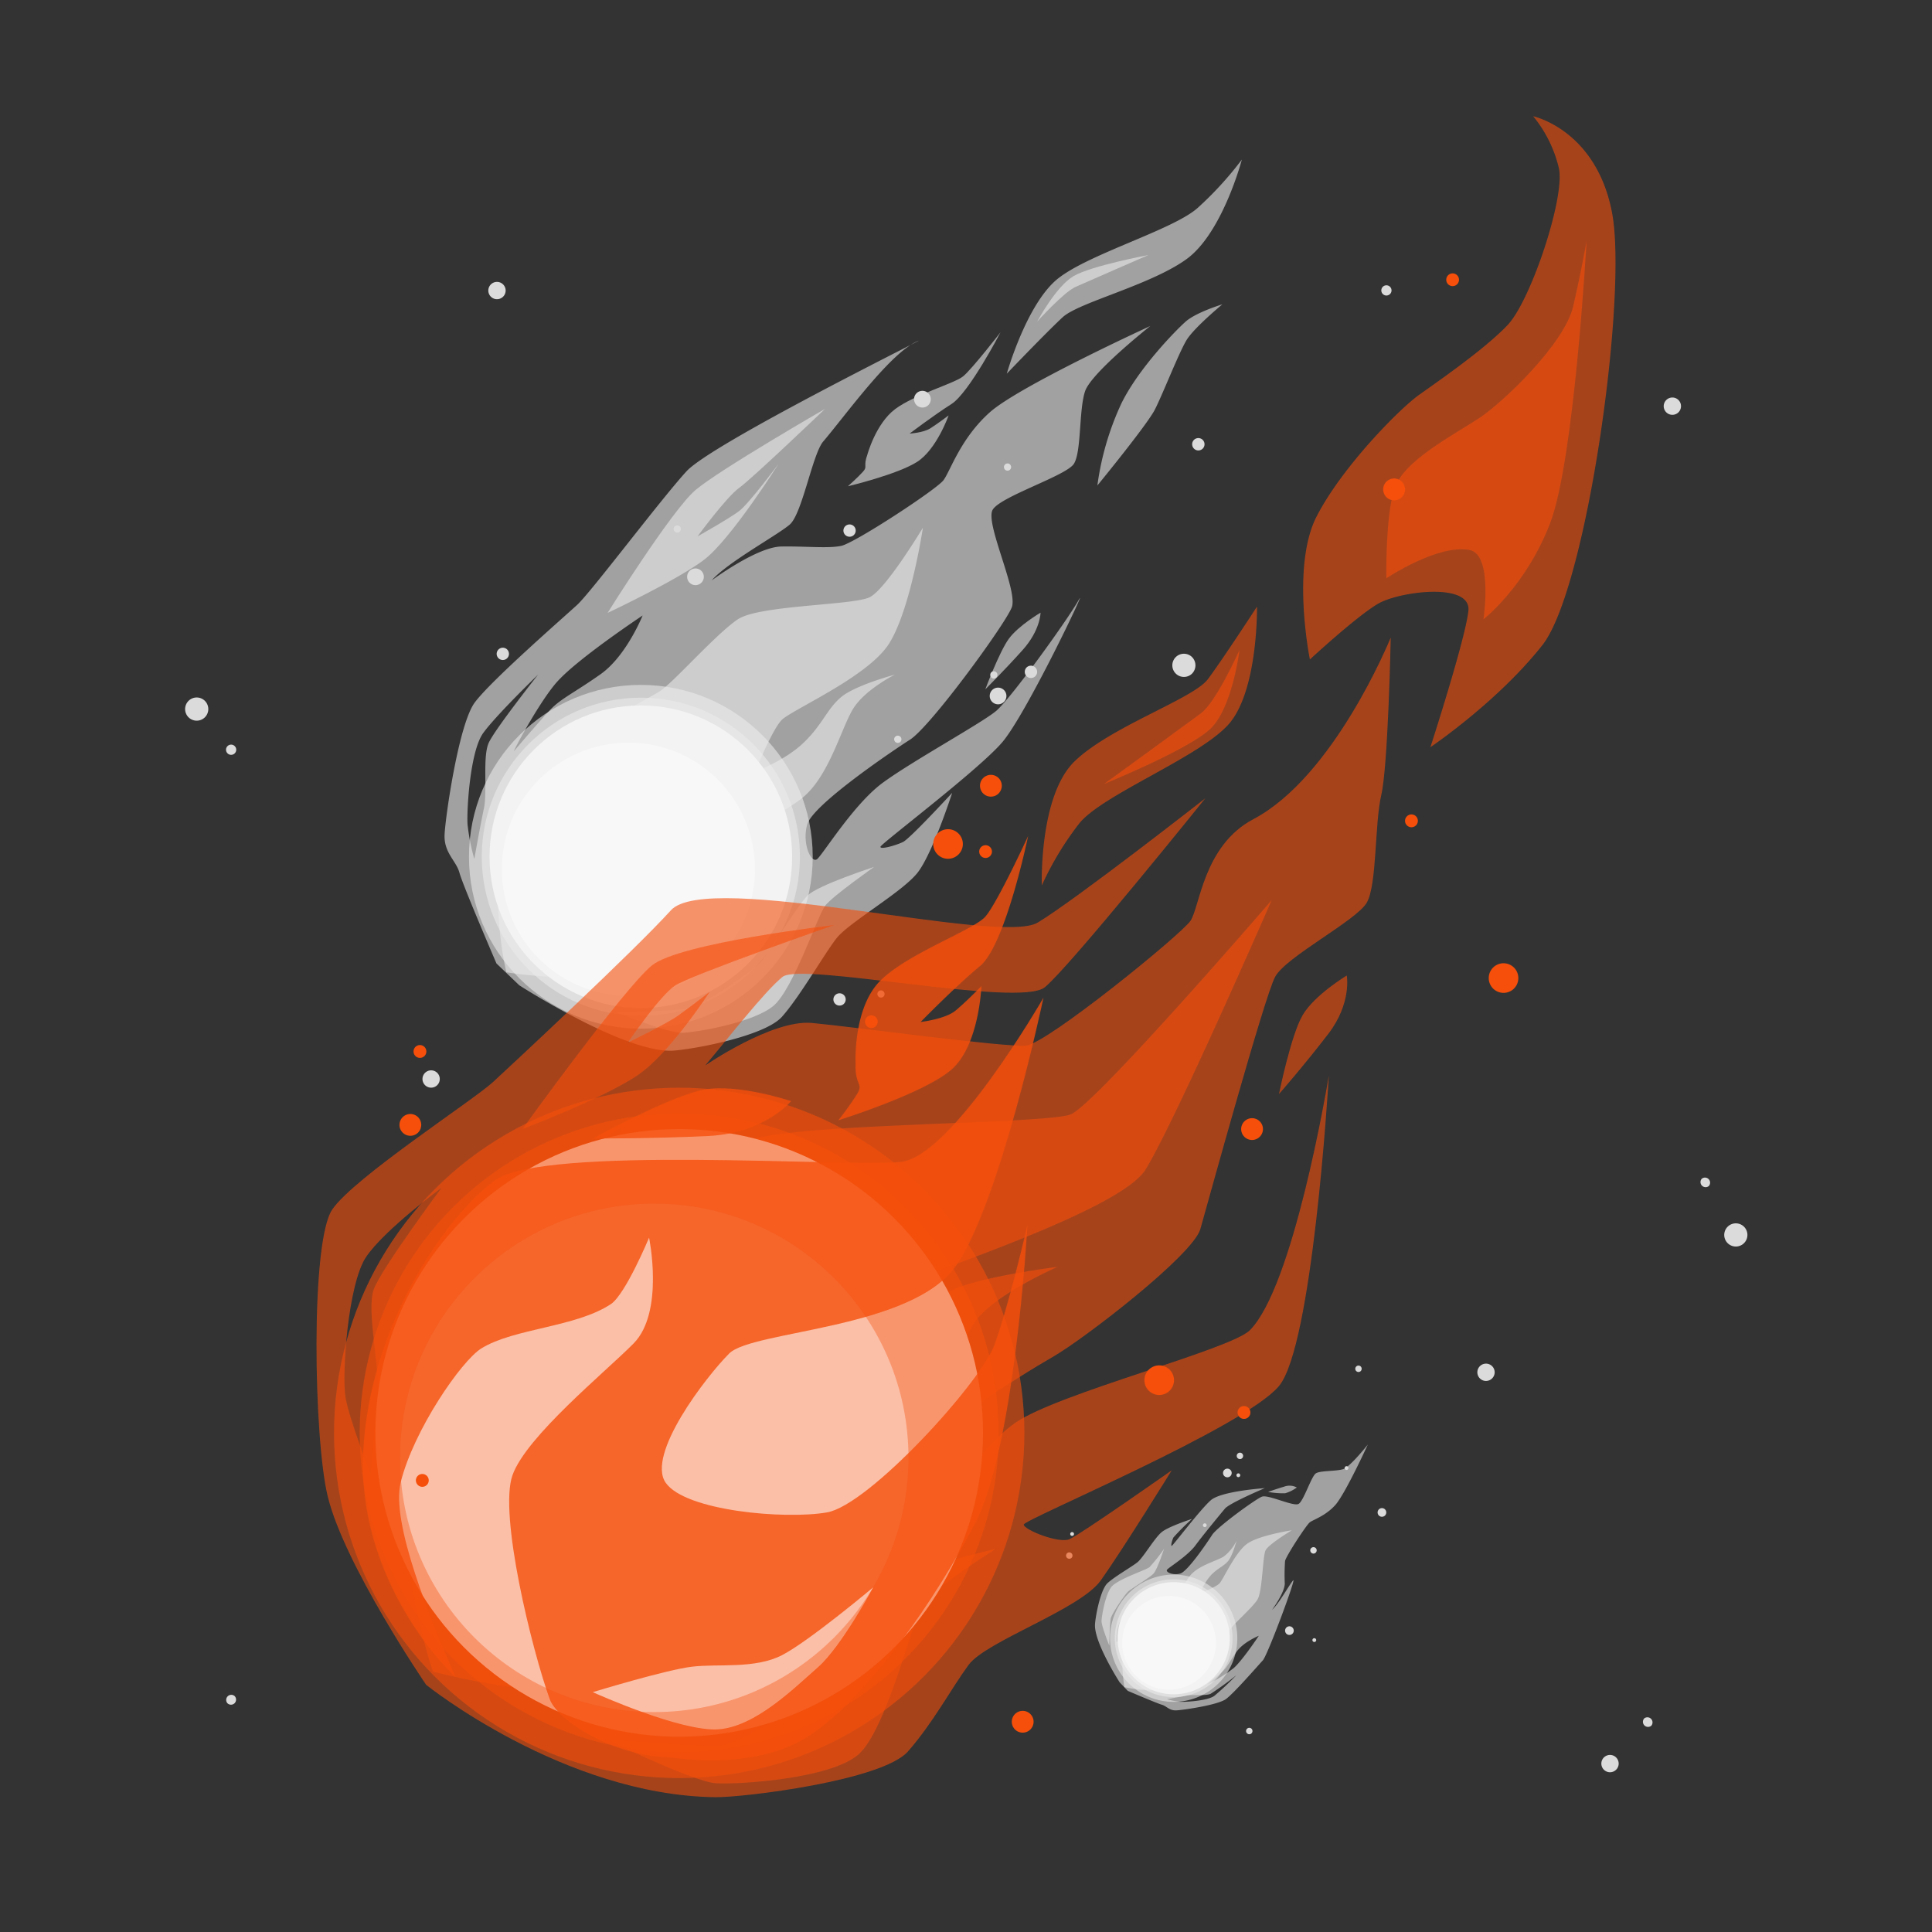 <svg xmlns="http://www.w3.org/2000/svg" viewBox="0 0 500 500"><rect x="0" y="0" width="500" height="500" fill="#333333" stroke="none"/><g id="freepik--background-complete--inject-461"><g style="opacity:0.6"><path d="M202.36,263.15c4.65-5.22,10.86-16.11,14.09-20.28s17.22-12.05,21.1-17.13,8.87-20.55,8.87-20.55S235.55,217,233.71,217.9s-6,2.06-5.85,1.24S253,199.47,259.3,192.19s22.78-42.11,19.84-36.87S261.53,180.86,257.79,184s-22,13.15-29.44,18.66S213,221.08,211.48,222.33s-4-4-2.56-9,21.26-18.49,26.61-21.92,24.66-29.9,26.32-34.24-7-21.81-4.94-25.26,19-8.77,21-11.86,1.28-14,2.91-18.81,16.88-16.87,16.88-16.87-33.92,15.55-41.52,22.32-10.21,15.17-12,17.58-23,16.28-26.47,17-9.17.06-15.53.17-18,8.77-18,8.77c4.1-4.69,17-11.69,20.21-14.46s5.89-18.24,8.65-21.48c5.9-6.92,17.46-23.15,24.64-26.08,2.44-1-53.37,26.56-60,33.77S153,153.2,149.38,156.53s-22.4,19.69-26.53,25.3-7.54,29.28-7.79,34.08,3,6.79,3.86,10,9.56,23.43,9.56,23.43L134.4,255s26.81,17.28,39.41,16.92C178.35,271.75,197.71,268.34,202.36,263.15ZM166.31,159.29s-4.19,10.46-10.86,15.18-10.22,6.27-13,9.17S133,194.42,133,194.42c.11-.67,7-13.43,11.32-18.13C149.91,170.16,166.31,159.29,166.31,159.29ZM121,213.36c-.24-3.63.63-18.93,4.05-23.65s14.22-15.13,14.22-15.13-11.08,14-12.76,17.6-.33,12.62-1.28,17.07-2.48,13.06-2.48,13.06A54.68,54.68,0,0,1,121,213.36Zm60.29,38.38c-8.61,6.49-19.51,5.15-19.51,5.15s8.59-6.2,12.54-7.95,11-5.7,15.21-10.23c4.09-4.36,9.77-15.42,10.18-16.23C199.13,223.72,189.6,245.44,181.25,251.74Z" style="fill:#ebebeb"></path><path d="M260.56,96.7S265.71,78.41,273.92,72s29.61-12.51,36-18.16A89.46,89.46,0,0,0,321.39,41.3s-5,19.05-14.36,25.79-27.81,11.14-32,15S260.56,96.7,260.56,96.7Z" style="fill:#ebebeb"></path><path d="M255,178.39s3.63-9.73,6.1-13.1,8.19-6.73,8.19-6.73,0,4.49-4.64,9.67S255,178.39,255,178.39Z" style="fill:#ebebeb"></path><path d="M284,125.64a73.46,73.46,0,0,1,6.2-21.2c4.4-9,13.92-18.79,16.65-21.21s9.5-4.47,9.5-4.47-7.27,6-9.25,9.22-6.17,14-8.21,18S284,125.64,284,125.64Z" style="fill:#ebebeb"></path><path d="M224.47,117.67s2.15-8,7.17-11.78,15.33-6.63,17.62-8.5S258.93,86,258.93,86s-8.16,15.69-12.69,18.56-10.83,7.65-10.83,7.65,3.51-.19,5.35-1.35,4.74-3.35,4.74-3.35-3.06,8.73-8.12,12-17.94,6.33-17.94,6.33,2.57-2.29,3.88-3.74S223.32,120.89,224.47,117.67Z" style="fill:#ebebeb"></path></g><g style="opacity:0.6"><path d="M131.05,251.62s-6.88-27.66,4.06-46.3c6.87-11.69,32.35-24.15,35.91-26.6s14.39-14.73,19.92-18.44,29.89-3.6,34.14-5.72,13.77-18,13.77-18-3.29,21.86-9,30.36-25.11,16.85-27.6,19.46-6.83,13.31-6.83,13.31,7.68-2.77,12.61-7.53,6-8.71,9.69-11.78,13.88-5.79,13.88-5.79-7.75,3.85-10.82,8.85S214.53,201,207.6,206.52s-26.79,14.36-30.24,18.77a36.94,36.94,0,0,0-5,8.47A138.61,138.61,0,0,0,184.12,226c4.39-3.43,10.1-8.11,10.1-8.11s-22.82,28.49-33,32.79S131.05,251.62,131.05,251.62Z" style="fill:#ebebeb"></path><path d="M268.43,83.22s4.83-9.1,9.44-11.78S297.22,66,297.22,66s-15.8,6.87-18.89,8.26S268.43,83.22,268.43,83.22Z" style="fill:#ebebeb"></path><path d="M159.57,262s15.3-.32,18.72-1,16.52-9.66,18.58-12,9.43-14.54,12.13-17.24,17.2-7.39,17.2-7.39-10.69,7.51-12.63,10-8.25,21.59-13.39,25.93-19.79,6.83-23.46,7S159.57,262,159.57,262Z" style="fill:#ebebeb"></path><path d="M157.24,158.62s16.59-26.55,22.75-31.79,33.51-21,33.51-21-18.82,18-22.18,20.41-10.79,12.57-10.79,12.57,8.09-4.54,10.73-6.53S201.52,120,201.52,120s-12.37,19.59-19.31,24.87S157.24,158.62,157.24,158.62Z" style="fill:#ebebeb"></path></g><circle cx="165.85" cy="221.73" r="44.48" style="fill:#ebebeb;opacity:0.6"></circle><circle cx="165.85" cy="221.73" r="41.17" style="fill:#ebebeb;opacity:0.6"></circle><circle cx="165.85" cy="221.73" r="39.15" style="fill:#ebebeb"></circle><circle cx="165.85" cy="221.73" r="39.15" style="fill:#fff;opacity:0.4"></circle><circle cx="162.63" cy="224.95" r="32.76" style="fill:#fff;opacity:0.4"></circle><path d="M265.68,172.74a1.6,1.6,0,1,0,2.26,0A1.61,1.61,0,0,0,265.68,172.74Z" style="fill:#dbdbdb"></path><path d="M309,113.84a1.6,1.6,0,1,0,2.26,0A1.61,1.61,0,0,0,309,113.84Z" style="fill:#dbdbdb"></path><path d="M218.29,137.52a1.59,1.59,0,1,0,1.37-1.78A1.59,1.59,0,0,0,218.29,137.52Z" style="fill:#dbdbdb"></path><path d="M129,168.1a1.59,1.59,0,1,0,2.26,0A1.59,1.59,0,0,0,129,168.1Z" style="fill:#dbdbdb"></path><path d="M216.15,257.53a1.59,1.59,0,0,0,2.25,2.25,1.59,1.59,0,0,0-2.25-2.25Z" style="fill:#dbdbdb"></path><path d="M256.77,178.59a2.16,2.16,0,1,0,3.06,0A2.17,2.17,0,0,0,256.77,178.59Z" style="fill:#dbdbdb"></path><path d="M236.58,103.59a2.16,2.16,0,1,0,1.86-2.42A2.14,2.14,0,0,0,236.58,103.59Z" style="fill:#dbdbdb"></path><path d="M178.46,147.75a2.16,2.16,0,1,0,3.06,0A2.17,2.17,0,0,0,178.46,147.75Z" style="fill:#dbdbdb"></path><path d="M256.53,174a1,1,0,0,0,0,1.33.94.94,0,1,0,0-1.33Z" style="fill:#dbdbdb"></path><path d="M231.69,190.66a.94.94,0,1,0,1.32,0A.94.94,0,0,0,231.69,190.66Z" style="fill:#dbdbdb"></path><path d="M227.34,256.59a.93.93,0,1,0,1.32,0A.92.92,0,0,0,227.34,256.59Z" style="fill:#dbdbdb"></path><path d="M174.61,136.23a.94.94,0,1,0,1.33,0A1,1,0,0,0,174.61,136.23Z" style="fill:#dbdbdb"></path><path d="M260.09,120.22a.93.93,0,1,0,1.32,0A.92.92,0,0,0,260.09,120.22Z" style="fill:#dbdbdb"></path><g style="opacity:0.6"><path d="M283.38,420.52c-.13,4.74,6.37,14.84,6.37,14.84l2.11,2.23s7.6,3.25,8.82,3.59,1.95,1.56,3.77,1.46,10.72-1.38,12.83-2.93,8.27-8.64,9.53-10,8.88-21.91,7.84-20.7-3.68,6.06-5.45,7.61c0,0,3.26-4.39,3.3-6.79a50.16,50.16,0,0,1,.07-5.85c.27-1.3,5.5-9.3,6.4-10s4.07-1.64,6.62-4.5,8.4-15.63,8.4-15.63-4.53,5.74-6.35,6.35-5.92.35-7.09,1.1-3.15,7.11-4.46,7.9-7.87-2.49-9.51-1.86-11.61,7.89-12.89,9.9-6.36,9.48-8.25,10-3.88-.39-3.41-1,5.33-3.55,7.39-6.35,6.38-8,7.58-9.45,10.33-5.31,10.33-5.31-11.21.74-13.95,3.11-9.83,11.8-10.14,11.83.11-1.51.46-2.2a64.8,64.8,0,0,1,4.79-4.78s-5.84,1.88-7.74,3.34-4.88,6.72-6.45,7.94-5.67,3.55-7.63,5.3S283.43,418.81,283.38,420.52Zm36,11.1a39.44,39.44,0,0,1-6.83,4.26s3-2.49,4.06-3.54,1.67-2.4,3.45-4.91,5.72-4.09,5.72-4.09S321.68,429.52,319.37,431.62ZM302,439.76s3.24-.58,4.92-.94,5.08.16,6.42-.48a79.67,79.67,0,0,0,6.63-4.8,72.1,72.1,0,0,1-5.7,5.35c-1.77,1.29-7.53,1.62-8.9,1.53A20.52,20.52,0,0,1,302,439.76Zm-.06-29a35.49,35.49,0,0,0-6.11,3.83,19.42,19.42,0,0,0-3.85,5.72,41.47,41.47,0,0,1-3,4.73,11.22,11.22,0,0,1,1.94-7.35C293.33,414.58,301.51,411,302,410.79Z" style="fill:#ebebeb"></path><path d="M328.19,386.1a20.28,20.28,0,0,0,4.42.35,9.44,9.44,0,0,0,3-1.49,4,4,0,0,0-3.29-.21C330.26,385.36,328.19,386.1,328.19,386.1Z" style="fill:#ebebeb"></path></g><g style="opacity:0.6"><path d="M291,436.62s10.41,2.59,17.43-1.53c4.4-2.58,9.09-12.18,10-13.52s5.55-5.41,6.94-7.5,1.36-11.25,2.16-12.85,6.79-5.18,6.79-5.18-8.23,1.23-11.43,3.39-6.35,9.46-7.33,10.4-5,2.57-5,2.57a15.41,15.41,0,0,1,2.84-4.75c1.79-1.86,3.27-2.27,4.43-3.65s2.18-5.22,2.18-5.22a11.82,11.82,0,0,1-3.33,4.07c-1.89,1.15-6.62,2.34-8.7,4.95s-5.41,10.09-7.07,11.38a13.89,13.89,0,0,1-3.19,1.89s1.64-2.77,2.93-4.43,3-3.8,3-3.8-10.72,8.59-12.35,12.41S291,436.62,291,436.62Z" style="fill:#ebebeb"></path><path d="M287.09,425.88s.11-5.76.37-7,3.64-6.23,4.51-7,5.48-3.55,6.5-4.57,2.78-6.47,2.78-6.47a42.57,42.57,0,0,1-3.77,4.75c-.93.73-8.13,3.11-9.76,5s-2.57,7.45-2.64,8.83S287.09,425.88,287.09,425.88Z" style="fill:#ebebeb"></path></g><path d="M315.39,435.62a16.47,16.47,0,1,1,0-23.29A16.47,16.47,0,0,1,315.39,435.62Z" style="fill:#ebebeb;opacity:0.6"></path><path d="M314.52,434.75a15.24,15.24,0,1,1,0-21.56A15.24,15.24,0,0,1,314.52,434.75Z" style="fill:#ebebeb;opacity:0.6"></path><circle cx="303.75" cy="423.97" r="14.5" style="fill:#ebebeb"></circle><circle cx="303.75" cy="423.97" r="14.5" style="fill:#fff;opacity:0.4"></circle><circle cx="302.55" cy="425.16" r="12.13" style="fill:#fff;opacity:0.4"></circle><path d="M321.48,377.37a.83.83,0,1,1,0-1.18A.85.85,0,0,1,321.48,377.37Z" style="fill:#dbdbdb"></path><path d="M352.16,354.83a.83.83,0,1,1,0-1.18A.85.85,0,0,1,352.16,354.83Z" style="fill:#dbdbdb"></path><path d="M339.82,402.06a.85.85,0,0,1-.72-.94.84.84,0,0,1,.94-.71.83.83,0,0,1,.71.93A.84.84,0,0,1,339.82,402.06Z" style="fill:#dbdbdb"></path><path d="M323.9,448.58a.83.83,0,1,1,0-1.18A.85.85,0,0,1,323.9,448.58Z" style="fill:#dbdbdb"></path><path d="M277.32,403.17a.85.85,0,0,1-1.18,0,.83.83,0,1,1,1.18,0Z" style="fill:#dbdbdb"></path><path d="M318.43,382a1.12,1.12,0,1,1,0-1.59A1.12,1.12,0,0,1,318.43,382Z" style="fill:#dbdbdb"></path><path d="M357.5,392.53a1.12,1.12,0,1,1,1.26-1A1.12,1.12,0,0,1,357.5,392.53Z" style="fill:#dbdbdb"></path><path d="M334.49,422.8a1.12,1.12,0,1,1,0-1.59A1.12,1.12,0,0,1,334.49,422.8Z" style="fill:#dbdbdb"></path><path d="M320.83,382.14a.49.49,0,1,1,0-.69A.49.49,0,0,1,320.83,382.14Z" style="fill:#dbdbdb"></path><path d="M312.14,395.07a.49.49,0,0,1-.69,0,.48.48,0,0,1,0-.68.47.47,0,0,1,.69,0A.48.48,0,0,1,312.14,395.07Z" style="fill:#dbdbdb"></path><path d="M277.81,397.34a.49.49,0,1,1,0-.69A.49.49,0,0,1,277.81,397.34Z" style="fill:#dbdbdb"></path><path d="M340.49,424.8a.49.49,0,1,1,0-.69A.49.49,0,0,1,340.49,424.8Z" style="fill:#dbdbdb"></path><path d="M348.83,380.28a.49.49,0,1,1,0-.69A.49.49,0,0,1,348.83,380.28Z" style="fill:#dbdbdb"></path><path d="M130.2,76.78a2.24,2.24,0,1,1,0-3.17A2.23,2.23,0,0,1,130.2,76.78Z" style="fill:#dbdbdb"></path><path d="M434.39,106.7a2.24,2.24,0,1,1,0-3.17A2.25,2.25,0,0,1,434.39,106.7Z" style="fill:#dbdbdb"></path><path d="M384.29,357.37a2.24,2.24,0,1,1,2.51-1.94A2.25,2.25,0,0,1,384.29,357.37Z" style="fill:#dbdbdb"></path><path d="M418.25,458a2.24,2.24,0,1,1,0-3.17A2.23,2.23,0,0,1,418.25,458Z" style="fill:#dbdbdb"></path><path d="M113.16,280.83a2.24,2.24,0,1,1,0-3.17A2.25,2.25,0,0,1,113.16,280.83Z" style="fill:#dbdbdb"></path><path d="M308.49,174.34a3,3,0,1,1,0-4.3A3.05,3.05,0,0,1,308.49,174.34Z" style="fill:#dbdbdb"></path><path d="M448.8,322.57a3,3,0,1,1,3.41-2.62A3,3,0,0,1,448.8,322.57Z" style="fill:#dbdbdb"></path><path d="M53,185.66a3,3,0,1,1,0-4.3A3,3,0,0,1,53,185.66Z" style="fill:#dbdbdb"></path><path d="M359.7,76.13a1.32,1.32,0,0,1-1.87-1.86,1.32,1.32,0,1,1,1.87,1.86Z" style="fill:#dbdbdb"></path><path d="M60.71,195a1.32,1.32,0,0,1-1.87-1.86A1.32,1.32,0,1,1,60.71,195Z" style="fill:#dbdbdb"></path><path d="M60.71,440.79a1.32,1.32,0,0,1-1.86,0,1.32,1.32,0,0,1,1.86-1.86A1.32,1.32,0,0,1,60.71,440.79Z" style="fill:#dbdbdb"></path><path d="M427.36,446.61a1.32,1.32,0,0,1-1.86-1.86,1.32,1.32,0,0,1,1.86,1.86Z" style="fill:#dbdbdb"></path><path d="M442.26,306.93a1.32,1.32,0,0,1-1.86-1.86,1.32,1.32,0,0,1,1.86,1.86Z" style="fill:#dbdbdb"></path></g><g id="freepik--Fireball--inject-461"><g style="opacity:0.6"><path d="M250.67,430.87c4.5-6.14,28.81-14.33,34.19-21.84s18.38-28.51,18.38-28.51-23.65,16.62-26.45,17.82-11.85-2.46-11.85-3.78S322.19,369.34,331,358.7c8.6-10.35,12.68-76.49,12.9-80.34-.54,3.29-9.23,54.62-20.42,65.89-5,5.05-49.56,16.29-60.6,23.9s-21.56,27-23.82,28.74-7.14-7.15-5.69-15,31.08-26.14,39.13-30.75,36.24-26.34,38.15-33.06S327.21,258,330,252.8s21.05-14.56,23.72-19.2,2-20.36,3.75-27.85S359.9,166,359.92,165c-.37.89-14.71,36-35.55,47-12.92,6.82-13.84,22.7-16.26,26.29s-37.09,31.77-42.55,32.3-45.24-4.93-55.49-5.85-27.56,11-27.56,11c5.8-6.84,15.21-19,20-22.92s61.35,8.07,67.9,2.67,41.52-48.89,41.52-48.89-33.36,26.12-43.36,32.16-85.44-13.67-94.94-3.18-40.84,39.65-46,44.42S91.69,304.7,86,313s-4.81,59.27-1.2,74.19c4.3,17.81,25.49,48.84,25.49,48.84s35.58,28.58,74.8,29.08c7.32.1,43.32-4.3,49.92-11.87S246.17,437,250.67,430.87Zm-89.85-139s-5.36,17.46-16.14,24.45-16.64,9-21,13.57-14.39,17-14.39,17c.07-1.15,9.76-22.11,16.35-29.51C134.22,307.72,160.82,291.83,160.82,291.83Zm-71.4,69.84c-1-5.9.61-29.37,5.31-36.39s19.56-17.94,19.56-17.94-15.43,20.75-17.51,26.18,1.64,20.29.89,27.3-1.73,20.64-1.73,20.64S90.45,367.57,89.42,361.67Zm106,77.39c-12.74,9-30.56,4.92-30.56,4.92s12.79-8.5,18.86-10.64,16.67-7.29,22.74-13.86c5.85-6.32,13.08-23.17,13.6-24.41C219.41,397,207.81,430.35,195.42,439.06Z" style="fill:#F54F0B"></path><path d="M325.31,157s.33,22.19-7.58,30.7-32.46,18-38.41,25.39a79.46,79.46,0,0,0-9.7,16.06s-.76-23.09,8.44-32.07,30.72-16.21,34.52-21.28S325.31,157,325.31,157Z" style="fill:#F54F0B"></path><path d="M331,283.14s3.08-15.22,6.13-20.43,11.41-10.25,11.41-10.25,1.34,7.12-4.77,15.09S331,283.14,331,283.14Z" style="fill:#F54F0B"></path><path d="M339,170.66s-4.9-24.1,1.74-37,21.48-27.87,26.46-31.43,17.06-11.86,23-18.14S405,51.35,403.47,43.66a33.14,33.14,0,0,0-6.68-13.57s16.3,3.48,20.4,24.94-6.5,97.25-18,111.89-29,26.45-29,26.45,9-27.75,9.83-35.26-17.82-5.07-23.32-1.9S339,170.66,339,170.66Z" style="fill:#F54F0B"></path></g><g style="opacity:0.6"><path d="M112.05,432.59s-15.88-45.81-1.48-74c9-17.67,48-33.34,53.29-36.68s20.65-21.26,28.94-26.28,77.84-4.57,84.33-7.24S329.08,233,329.08,233s-24.82,56.95-32.6,69.65-77.42,33.24-81,37-8.71,20.28-8.71,20.28,15.86-.4,23-7.23,9-13.24,14.4-17.55,29.53-7.28,29.53-7.28-18,7.8-22.08,15.33-16.38,25.27-24,29.91c-10.92,6.68-40.71,18.52-45.5,25a44.71,44.71,0,0,0-6.59,12.8s11.11-5.73,17.6-10.5,14.88-11.33,14.88-11.33-31.85,42-47.46,47.17S112.05,432.59,112.05,432.59Z" style="fill:#F54F0B"></path><path d="M358.81,149.64c-.05-1-.24-15.64,2-23s15.61-14.2,22-18.43,22.12-19.36,24.32-28.89,3.47-16.9,3.47-16.9-3.14,56.63-9.44,73-17.24,24.85-17.24,24.85,2.53-16.75-3.58-17.93C372.14,140.74,358.81,149.64,358.81,149.64Z" style="fill:#F54F0B"></path><path d="M320.77,168.25s-1.82,14.9-7.48,20.33-27.54,14.3-27.54,14.3,20.92-15.2,25-18.23S320.77,168.25,320.77,168.25Z" style="fill:#F54F0B"></path><path d="M156.68,450s24.63,2.14,30,1.63,25-12.71,27.89-16.11,12.69-21.82,16.57-25.7,26.45-8.93,26.45-8.93S241.67,411.1,239,414.78s-9.57,33.39-17.1,39.5-30.73,7.58-36.61,7.22S156.68,450,156.68,450Z" style="fill:#F54F0B"></path><path d="M135.21,292.19s26.23-36.39,33.46-42.31,47.22-10.48,47.22-10.48-37.18,13-41.19,15.67-12.18,14.72-12.18,14.72,9.82-4.73,12.94-6.94,8.23-6.19,8.23-6.19S173.77,272,165.54,277.9,135.21,292.19,135.21,292.19Z" style="fill:#F54F0B"></path></g><circle cx="175.78" cy="370.83" r="89.33" style="fill:#F54F0B;opacity:0.6"></circle><circle cx="175.78" cy="370.83" r="82.69" style="fill:#F54F0B;opacity:0.6"></circle><circle cx="175.78" cy="370.83" r="78.63" style="fill:#F54F0B"></circle><circle cx="175.78" cy="370.83" r="78.63" style="fill:#fff;opacity:0.4"></circle><circle cx="169.32" cy="377.29" r="65.79" style="fill:#fff;opacity:0.4"></circle><g style="opacity:0.8"><path d="M221.43,275.18s-.7-14.16,6.28-21.26,24.2-13.19,27.29-16.69,11.08-20.87,11.08-20.87-5.82,28.15-12.43,33.64-15.38,14.48-15.38,14.48,6.31-.71,9-2.92,6.72-6.35,6.72-6.35-.54,15.5-7.89,21.72-29.14,13-29.14,13A79.87,79.87,0,0,0,221.9,283C223.47,280.29,221.2,280.9,221.43,275.18Z" style="fill:#F54F0B"></path><path d="M252.39,394.15c10.17-19.57,13.4-75.13,13.51-77.1-.29,1.25-5,21.48-8.57,31.05-3.65,9.85-32.41,41.42-43.31,43.31s-36.67-.38-41.74-7.68,10.44-27.45,16.44-33.45,47.28-6.22,58.74-22.75c11.3-16.29,22.29-67.89,22.59-69.33-.54.93-23.68,41-36.88,42.49s-92.42-4.46-105.07,4.79S95.62,343,94,375.66s21.13,55.5,21.13,55.5c.79.79,2.75,2.89,2.75,2.89-6.53-15.17-16.78-39.95-14.18-50.42,3.34-13.49,15.71-31.49,20.9-34.68,8.48-5.22,24.36-5.42,33.48-11.44,3.79-2.5,9.9-17.21,9.9-17.21s4,19.26-4,27.38c-7.33,7.42-27.72,24-31.34,34.07s5,45.16,9.63,58c1.94,5.37,16.17,14.63,30.58,15h0c14,1.86,27.6.72,37.5-6.17C225.22,438.27,242.05,414.08,252.39,394.15Zm-40.71,37.34c-6.09,5.33-16.19,15.43-25.83,16.06s-31.74-9.3-32.44-9.62c.58-.18,19-5.8,25.74-6.6s16.26.65,23.29-3S226,410.79,226,410.79,217.77,426.14,211.68,431.49Z" style="fill:#F54F0B"></path><path d="M153.52,294.63s20-11.11,28.81-12.66,22.4,3,22.4,3S198,293.28,183.24,294,153.52,294.63,153.52,294.63Z" style="fill:#F54F0B"></path></g><path d="M258.43,205.35a2.82,2.82,0,1,1,0-4A2.82,2.82,0,0,1,258.43,205.35Z" style="fill:#F54F0B"></path><path d="M362.8,128.66a2.83,2.83,0,1,1,0-4A2.84,2.84,0,0,1,362.8,128.66Z" style="fill:#F54F0B"></path><path d="M323.66,295a2.82,2.82,0,1,1,3.17-2.44A2.83,2.83,0,0,1,323.66,295Z" style="fill:#F54F0B"></path><path d="M266.66,447.59a2.82,2.82,0,1,1,0-4A2.82,2.82,0,0,1,266.66,447.59Z" style="fill:#F54F0B"></path><path d="M108.19,293.12a2.82,2.82,0,1,1,0-4A2.84,2.84,0,0,1,108.19,293.12Z" style="fill:#F54F0B"></path><path d="M248.06,221.13a3.83,3.83,0,1,1,0-5.41A3.81,3.81,0,0,1,248.06,221.13Z" style="fill:#F54F0B"></path><path d="M388.62,256.92a3.83,3.83,0,1,1,4.29-3.3A3.82,3.82,0,0,1,388.62,256.92Z" style="fill:#F54F0B"></path><path d="M302.71,359.9a3.83,3.83,0,1,1,0-5.42A3.84,3.84,0,0,1,302.71,359.9Z" style="fill:#F54F0B"></path><path d="M256.23,221.56a1.65,1.65,0,1,1,0-2.34A1.65,1.65,0,0,1,256.23,221.56Z" style="fill:#F54F0B"></path><path d="M226.67,265.58a1.65,1.65,0,1,1,0-2.34A1.65,1.65,0,0,1,226.67,265.58Z" style="fill:#F54F0B"></path><path d="M377.1,73.57a1.65,1.65,0,1,1,0-2.34A1.65,1.65,0,0,1,377.1,73.57Z" style="fill:#F54F0B"></path><path d="M110.47,384.3a1.66,1.66,0,0,1-2.35-2.35,1.66,1.66,0,0,1,2.35,2.35Z" style="fill:#F54F0B"></path><path d="M109.86,273.29a1.66,1.66,0,1,1,0-2.34A1.66,1.66,0,0,1,109.86,273.29Z" style="fill:#F54F0B"></path><path d="M323.12,366.72a1.66,1.66,0,0,1-2.35,0,1.66,1.66,0,0,1,2.35-2.35A1.66,1.66,0,0,1,323.12,366.72Z" style="fill:#F54F0B"></path><path d="M366.46,213.6a1.66,1.66,0,1,1,0-2.34A1.66,1.66,0,0,1,366.46,213.6Z" style="fill:#F54F0B"></path></g></svg>
